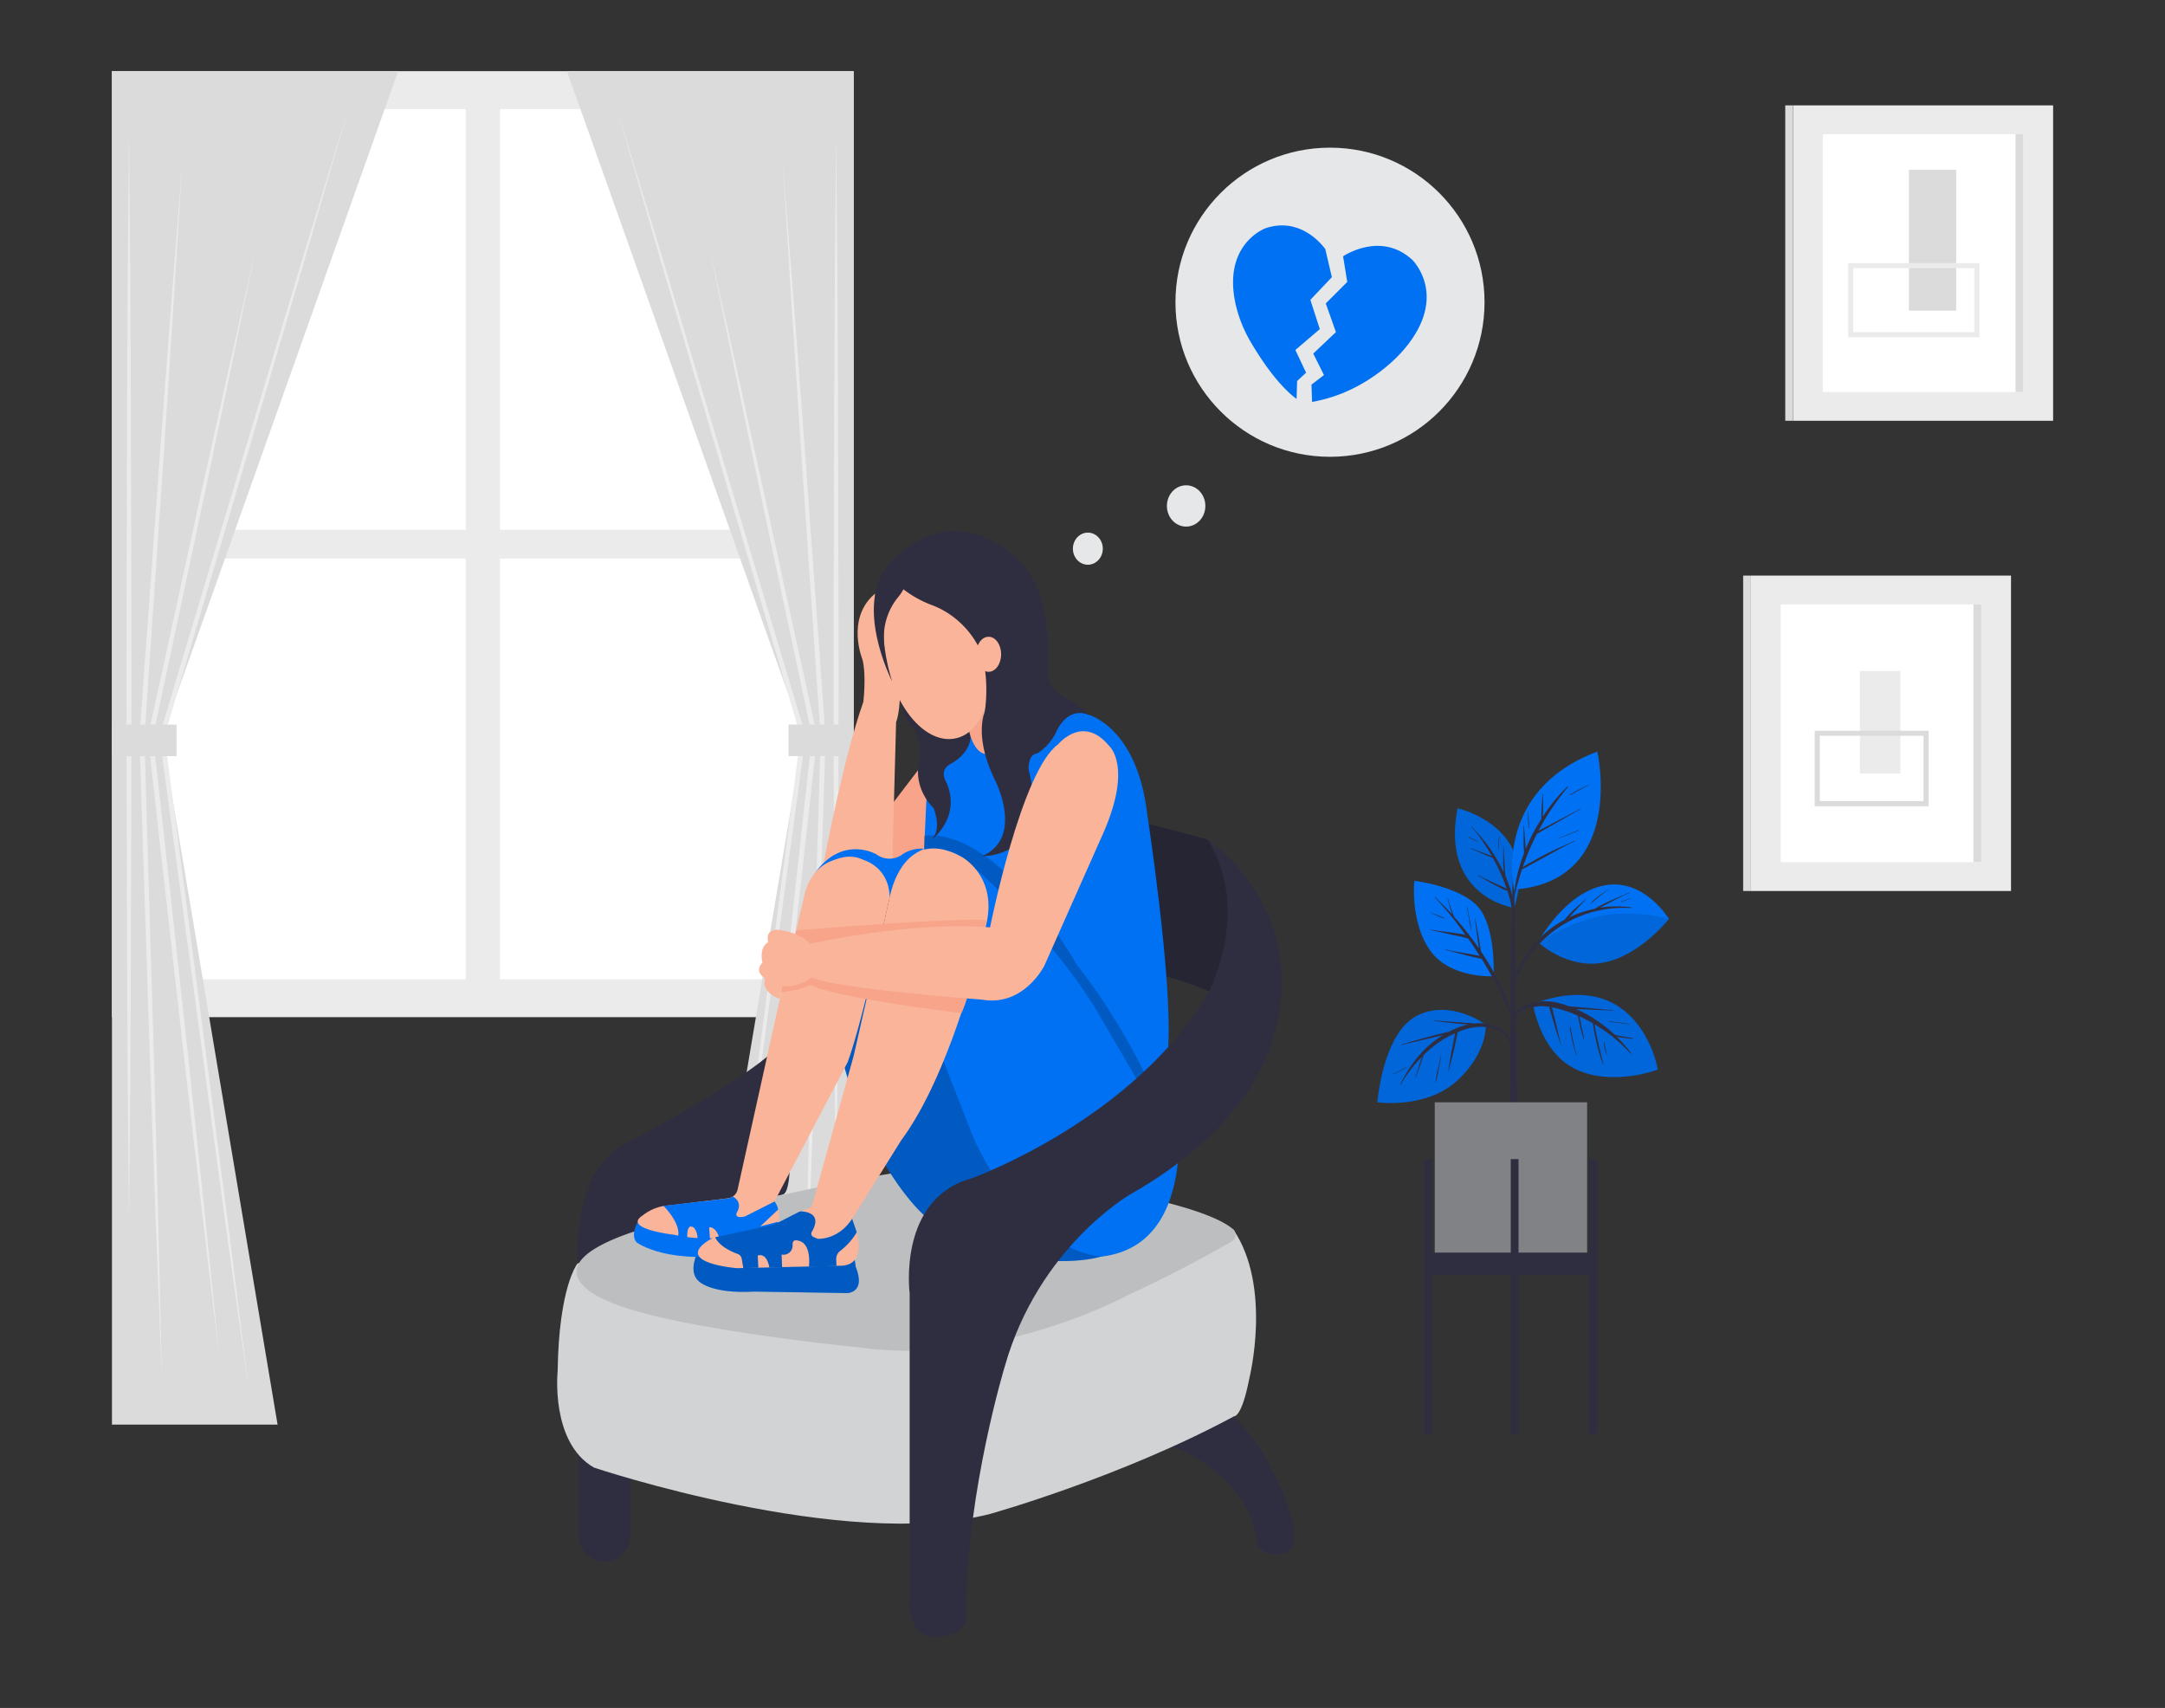  <!DOCTYPE svg PUBLIC "-//W3C//DTD SVG 1.1//EN" "http://www.w3.org/Graphics/SVG/1.1/DTD/svg11.dtd">
<svg id="be96779d-c3f7-46b7-8f0d-51e2e53ddae2" data-name="Layer 1" xmlns="http://www.w3.org/2000/svg" width="865.76" height="682.89" viewBox="0 0 865.76 682.89">
<rect x="0" y="0" width="865.76" height="682.89" fill="#333333" stroke="none"/>
<defs>
<style xmlns="http://www.w3.org/1999/xhtml">*, ::after, ::before { box-sizing: border-box; }
img, svg { vertical-align: middle; }
</style>
<style xmlns="http://www.w3.org/1999/xhtml">*, body, html { -webkit-font-smoothing: antialiased; }
img, svg { max-width: 100%; }
</style>
</defs>
<g id="b516aae8-db39-4672-9242-01c1b07bcad9" data-name="freepik--background-complete--inject-112">
<rect x="44.75" y="28.45" width="296.66" height="378.24" fill="#ebebeb"/>
<rect x="199.94" y="43.61" width="125.4" height="168.23" fill="#fff"/>
<rect x="60.83" y="43.61" width="125.4" height="168.23" fill="#fff"/>
<rect x="199.94" y="223.31" width="125.4" height="168.23" fill="#fff"/>
<rect x="60.83" y="223.31" width="125.4" height="168.23" fill="#fff"/>
<polygon points="64.78 294.24 111 569.59 44.77 569.59 44.77 28.45 159.21 28.45 64.78 294.24" fill="#dbdbdb"/>
<polygon points="121.2 106.01 102.72 168.84 65.73 294.53 65.77 294.1 82.89 425.42 91.43 491.08 99.65 556.79 90.43 491.23 81.54 425.61 63.76 294.37 63.74 294.16 63.8 293.94 101.42 168.48 120.26 105.73 139.39 43.08 121.2 106.01" fill="#ebebeb"/>
<polygon points="52.08 108.45 52.34 162.72 52.59 271.25 52.36 379.81 52.08 434.07 51.57 488.34 51.08 434.07 50.8 379.81 50.55 271.25 50.8 162.72 51.08 108.45 51.57 54.19 52.08 108.45" fill="#ebebeb"/>
<polygon points="69.37 122.04 65.61 179.73 57.73 295.06 57.73 294.96 61.56 423.47 63.27 487.75 64.78 552 62.25 487.77 59.95 423.53 55.74 295.02 55.74 294.98 55.74 294.92 64.1 179.61 68.44 121.98 72.95 64.36 69.37 122.04" fill="#ebebeb"/>
<path d="M80.42,481.5,73.2,419.24c-4.64-41.55-9.46-83.06-14-124.61v-.41l21.2-97L91.19,148.8l10.88-48.41L92,149,81.85,197.55l-20.7,97.08v-.26c4.74,41.5,9.14,83.07,13.72,124.6l6.61,62.35,6.37,62.36Z" fill="#ebebeb"/>
<rect x="44.77" y="289.71" width="25.84" height="12.62" fill="#dbdbdb"/>
<polygon points="321.15 294.24 274.92 569.59 341.15 569.59 341.15 28.45 226.72 28.45 321.15 294.24" fill="#dbdbdb"/>
<polygon points="265.67 105.73 284.49 168.48 322.13 293.94 322.19 294.16 322.15 294.37 304.39 425.61 295.47 491.23 286.26 556.79 294.48 491.08 303.04 425.42 320.15 294.1 320.18 294.53 283.2 168.84 264.73 106.01 246.54 43.08 265.67 105.73" fill="#ebebeb"/>
<polygon points="334.85 108.45 335.13 162.72 335.36 271.25 335.13 379.81 334.85 434.07 334.34 488.34 333.85 434.07 333.56 379.81 333.32 271.25 333.56 162.72 333.85 108.45 334.34 54.19 334.85 108.45" fill="#ebebeb"/>
<polygon points="317.49 121.98 321.82 179.61 330.17 294.92 330.17 294.98 330.17 295.02 325.98 423.53 323.68 487.77 321.15 552 322.64 487.75 324.35 423.47 328.17 294.96 328.17 295.06 320.32 179.73 316.55 122.04 312.97 64.36 317.49 121.98" fill="#ebebeb"/>
<path d="M304.47,481.28l6.59-62.35c4.6-41.53,9-83.1,13.73-124.6v.3l-20.65-97L294,149l-10-48.59,10.88,48.4,10.66,48.47,21.21,96.95v.31c-4.48,41.55-9.3,83.06-13.94,124.61l-7.22,62.26-7.47,62.24Z" fill="#ebebeb"/>
<rect x="315.31" y="289.69" width="25.84" height="12.62" fill="#dbdbdb"/>
<rect x="717.04" y="42.13" width="103.98" height="126.11" fill="#ebebeb"/>
<rect x="728.92" y="53.65" width="80.21" height="103.1" fill="#fff"/>
<rect x="805.99" y="53.65" width="3.13" height="103.1" fill="#dbdbdb"/>
<rect x="713.9" y="42.13" width="3.13" height="126.11" fill="#dbdbdb"/>
<rect x="763.35" y="67.87" width="18.9" height="56.34" fill="#dbdbdb"/>
<path d="M739.05,105.21h52.48v29.65H739.05Zm50.44,2h-48.4v25.58h48.4Z" fill="#ebebeb"/>
<rect x="700.2" y="230.14" width="103.98" height="126.11" fill="#ebebeb"/>
<rect x="712.09" y="241.65" width="80.21" height="103.08" fill="#fff"/>
<rect x="789.16" y="241.65" width="3.13" height="103.08" fill="#dbdbdb"/>
<rect x="697.07" y="230.14" width="3.13" height="126.11" fill="#dbdbdb"/>
<rect x="743.75" y="268.29" width="16.2" height="40.96" fill="#ebebeb"/>
<path d="M725.68,292.18h45.56v30.19H725.68Zm43.52,2H727.71v26.13H769.2Z" fill="#dbdbdb"/>
</g>
<path d="M231,505.11s-2.51-39.08,20.54-48.6c0,0,49.11-25.55,61.13-39.58,0,0,7,58.12.5,60.63l-51.61,12.52S240,494.59,231,505.11Z" fill="#2f2e41" data-secondary="true"/>
<path d="M459,574.76s38.08,9,43.59,40.59c0,0,0,6.51,7.52,6,0,0,11.52,2.51,6-15.53,0,0-10-36.08-34.57-47.6Z" fill="#2f2e41" data-secondary="true"/>
<path d="M231.48,573.76H252a0,0,0,0,1,0,0V614.1a10.27,10.27,0,0,1-10.27,10.27h0a10.27,10.27,0,0,1-10.27-10.27V573.76a0,0,0,0,1,0,0Z" fill="#2f2e41" data-secondary="true"/>
<path d="M231,505.11s-7.52,9-8,43.1c0,0-3,28.56,14.53,38.58,0,0,100.21,33.57,158.34,18.54,0,0,52.11-14.53,97.7-39.09,0,0,3,.5,6-15,0,0,9.26-36.66-6.39-59.67Z" fill="#d1d3d4"/>
<path d="M243,520.15s-34.57-13,11.53-28.06c0,0,87.68-23.55,124.26-25.56,0,0,96.76,9.72,114.37,25a3,3,0,0,1-.49,4.75c-6.07,3.55-21.3,12.16-41.22,21.35,0,0-53.12,29.06-108.23,21.05C343.22,538.69,266.55,531.17,243,520.15Z" fill="#bcbec0"/>
<path d="M335.5,417.74s7.21,37.79,29.73,63.71a64.1,64.1,0,0,0,40.06,21.38c14.33,1.89,34.54,2.95,42.82-4.32l-48.26-82.74L356.18,365Z" fill="#0071f2" data-primary="true"/>
<path d="M335.5,417.74s7.21,37.79,29.73,63.71a64.1,64.1,0,0,0,40.06,21.38c14.33,1.89,34.54,2.95,42.82-4.32l-48.26-82.74L356.18,365Z" opacity="0.2"/>
<path d="M356.77,321.48l13.09-17.14,5,18.08s-2.18,20.25-3.12,20.25-17.14,3.43-17.14,3.43Z" fill="#f7a48b"/>
<path d="M329.35,345.17s7.93-42.3,15.89-64.52c0,0,1.25-10.28-.31-16.83,0,0-6.86-16.51,5-26.49,0,0,4.23,32,9.91,42,0,0-.25,6.29-1.5,9.41l-1.56,58Z" fill="#f9b499"/>
<path d="M483.51,396.38s-17-7.51-25.55-7l-5.51-61.63s20.54,5,30.56,8C483,335.76,519.59,377.34,483.51,396.38Z" fill="#2f2e41" data-secondary="true"/>
<path d="M483.51,396.38s-17-7.51-25.55-7l-5.51-61.63s20.54,5,30.56,8C483,335.76,519.59,377.34,483.51,396.38Z" opacity="0.2"/>
<path d="M434.91,285.65s19.83,4.65,23.88,40.07c0,0,10,64.89,8.38,92.47,0,0,20.42,78.55-26.63,84.23,0,0-29.61-.81-51.1-47.05l-16.63-42.58-3.25-73.42,1.22-26.76,8.11-19.88,19.85-11.6S422.39,274.92,434.91,285.65Z" fill="#0071f2" data-primary="true"/>
<path d="M359.83,279.35s.54,6.08,5.81,12.57a19.84,19.84,0,0,1,1.89,12.71s-2.84,9.6,5.82,18.52c0,0,3.51,8.25-.81,12.57,0,0,12-8.78,5.94-22.84,0,0-3.24-4.87,1.63-7.44,0,0,11.76-5.68,6.89-16.76Z" fill="#2f2e41" data-secondary="true"/>
<path d="M384.57,342.62s30.82,24.74,53.13,60l34.07,58.4s-14.6-41.77-41-75c0,0-30.42-54.76-61.25-51.92v5.27S378.08,338.16,384.57,342.62Z" opacity="0.2"/>
<path d="M325.87,349.1s10-10.13,19.36-5.26a18.93,18.93,0,0,1,10.54,16.76s1.72-15.65,13.79-21.23a13.39,13.39,0,0,0-8.67,2.22,8.71,8.71,0,0,1-9.18.78,12.62,12.62,0,0,1-1.21-.76S337,333.64,325.87,349.1Z" fill="#0071f2" data-primary="true"/>
<path d="M278.91,500.8s-3.85,7.5.41,11.36c0,0,4.66,5.27,22.3,4.26l37.12.6s7.7,0,3.44-10.54l-.4-2.84-44.62-4.46Z" fill="#0071f2" data-primary="true"/>
<path d="M278.91,500.8s-3.85,7.5.41,11.36c0,0,4.66,5.27,22.3,4.26l37.12.6s7.7,0,3.44-10.54l-.4-2.84-44.62-4.46Z" opacity="0.2"/>
<ellipse cx="435.02" cy="219.38" rx="5.98" ry="6.42" fill="#e6e7e8"/>
<ellipse cx="474.32" cy="202.29" rx="7.69" ry="8.26" fill="#e6e7e8"/>
<circle cx="531.85" cy="120.84" r="61.8" fill="#e6e7e8"/>
<path d="M518.48,159.51l.23-7.16,3.58-3.34L518,139.94l9.78-8.35L524,119.89l8.6-9.07-2.63-11.21s-9.07-13.37-23.87-8.36c0,0-17.41,6.25-11.95,30.55a53,53,0,0,0,6.23,15.33C504.16,143.56,511.06,154,518.48,159.51Z" fill="#0071f2" data-primary="true"/>
<path d="M524.68,160.7l-.24-6.92,5-3.82-4.29-8.59,9.07-8.59-4.06-11.46,8.59-8.59-1.67-10.26s15-10.26,27.69,1.43c0,0,14.79,14.32-3.11,35.56C561.67,139.46,548.07,156.65,524.68,160.7Z" fill="#0071f2" data-primary="true"/>
<path d="M387.55,292.36s1.65,8.36,6.55,9.15c0,0-1.34-11.21,0-18C394.1,283.47,391.07,290.2,387.55,292.36Z" fill="#f7a48b"/>
<ellipse cx="375.15" cy="260.4" rx="21.06" ry="35.51" transform="translate(-42.61 75.94) rotate(-10.94)" fill="#f9b499"/>
<path d="M434.91,285.65c1.83.64-3.06-2.85-4.48-4a22.14,22.14,0,0,0-5.31-3.18c-7.51-3.37-6.24-14.32-6.24-14.32,1.5-31.56-12.53-41.08-12.53-41.08-29.56-26.06-51.61,3.5-51.61,3.5-13,16.54,2,45.82,2,45.82a79.6,79.6,0,0,1-3.13-14.65,25.27,25.27,0,0,1,5.56-19,17.07,17.07,0,0,0,2.09-3.13,43.48,43.48,0,0,0,11.19,6.25,34.16,34.16,0,0,1,10.85,6.51,35.08,35.08,0,0,1,9,12.3s3.51,9.52,1.5,24c0,0-4.51,9.52,4,27.05,0,0,12,23.05-5,30.57,0,0,27.56,1,18.54-34.57,0,0-.5-6,3.51-6.52a20.74,20.74,0,0,0,7.51-8.52S426.39,282.64,434.91,285.65Z" fill="#2f2e41" data-secondary="true"/>
<ellipse cx="395.33" cy="261.6" rx="5.01" ry="7.01" fill="#f9b499"/>
<path d="M363.76,640.9V517.14s-5-38.08,25.05-46.1c0,0,65.14-23.55,94.7-74.66,0,0,17-32.57-.5-60.62,0,0,42.59,28.56,25.56,80.67,0,0-7,33.07-56.62,61.13,0,0-36.58,21-50.11,68.64,0,0-15,49.11-15.53,96.71,0,0,3.5,12-13.53,11.52C372.78,654.43,363.76,654.43,363.76,640.9Z" fill="#2f2e41" data-secondary="true"/>
<path d="M255.39,487.92s-3.65,5.58-.81,8.82c0,0,12.77,9.74,43.6,4.06l12.37-2v-7.3l-1.83-3.65Z" fill="#0071f2" data-primary="true"/>
<path d="M294.05,477.5h0a4.45,4.45,0,0,0,.91-1.88l16.91-76.26,9.83-41.53s3.25-18.66,23.53-14c0,0,10.34,2.63,10.54,15,0,0-11.15,50.91-16.83,65.91l-29.2,55.57a12.44,12.44,0,0,1,.81,11.15s-23.32,6.49-41,2.23c0,0-20.89-2.33-12.57-7.7a18.51,18.51,0,0,1,11.15-4.06l22.95-2.82A4.51,4.51,0,0,0,294.05,477.5Z" fill="#f9b499"/>
<path d="M322,483.73l2.63-1.31L341.41,422l14.36-63.17s5-29.29,28.8-16.22c0,0,14.63,7.82,9.7,27.52,0,0-12.47,56.79-33.81,85.69l-19.7,31.51s7.91,17.72-3.85,18.73l-42.18,1s-23.15-1.84-13.15-9.88a16.83,16.83,0,0,1,7.26-3.31l16.89-3.41a26.71,26.71,0,0,0,6.15-2Z" fill="#f9b499"/>
<path d="M318.44,372s64.2-5.3,76.05-4.05c0,0-5.93,28.67-10,37.09,0,0-48.31-5.61-60.46-11.22a34.86,34.86,0,0,1-11.84,2.8Z" fill="#f7a48b"/>
<path d="M395.91,370.79s12.48-62.7,27.25-73.21c0,0,9.85-12.15,20.36.66,0,0,9.52,7.88-2.3,34.8l-23.64,53.18s-8.21,16.42-24.95,13.46c0,0-58.11-4.26-68-8.86,0,0-6.24,4.6-11.82,3.28l-1,5.26s-7.56-2.3-5.91-8.21c0,0-4.6-2.63-1-6.24,0,0-1.64-5.91,2.3-8.21,0,0-2-6.56,6.24-4.59,0,0,6.56,1,10.5,5.25C324,377.36,364.07,368.17,395.91,370.79Z" fill="#f9b499"/>
<path d="M265.32,482.14s7.2,7.1,5.78,12.37l3.76.81s-.61-6.69,2.63-4.46a6.5,6.5,0,0,1,1.42,4.46l5,0-.33-4.63s2.83-.4,4.05,4.46c0,0,18.86-1.82,22.92-3.65,0,0,.4,0,.61-3l-7.1,1.83,7.1-6.7a7.64,7.64,0,0,0-1.42-3.24L298.66,486a5.4,5.4,0,0,1-2.66.62c-1.05,0-2.05-.43-1.27-2,0,0,2.64-3.86-1.83-6.29,0,0-.34.64-1.79.83Z" fill="#0071f2" data-primary="true"/>
<path d="M319.88,484.37s9.72-.36,4.74,8.15a1.46,1.46,0,0,0,.67,2.07l1.68.73s8.1.67,13.79-8l1.83,5.35a25.47,25.47,0,0,1-6.52,7.4,4.09,4.09,0,0,0-1.69,3.48l.11,2.62-11,.29s1.42-10.34-5.28-10.55c0,0-1.35-.17-1.28,1.81a3.63,3.63,0,0,1-4.39,3.87l.21,5.07-5.08.2S306.9,500.8,303,502l.24,4.88-6,.14-.62-3.72a2.53,2.53,0,0,0-1.62-1.95c-2.41-.87-7.32-3-9-6.65l19.72-4.23a23,23,0,0,0,6.15-2Z" fill="#0071f2" data-primary="true"/>
<path d="M319.88,484.37s9.72-.36,4.74,8.15a1.46,1.46,0,0,0,.67,2.07l1.68.73s8.1.67,13.79-8l1.83,5.35a25.47,25.47,0,0,1-6.52,7.4,4.09,4.09,0,0,0-1.69,3.48l.11,2.62-11,.29s1.42-10.34-5.28-10.55c0,0-1.35-.17-1.28,1.81a3.63,3.63,0,0,1-4.39,3.87l.21,5.07-5.08.2S306.9,500.8,303,502l.24,4.88-6,.14-.62-3.72a2.53,2.53,0,0,0-1.62-1.95c-2.41-.87-7.32-3-9-6.65l19.72-4.23a23,23,0,0,0,6.15-2Z" opacity="0.2"/>
<g id="bc1271e0-d860-4f7c-897f-c3933424f159" data-name="freepik--Plant--inject-112">
<path d="M605.5,363s-29.55-4.14-22.64-39.81C582.86,323.14,615.87,330.56,605.5,363Z" fill="#0071f2" data-primary="true"/>
<path d="M605.5,363s-29.55-4.14-22.64-39.81C582.86,323.14,615.87,330.56,605.5,363Z" opacity="0.1" style="isolation:isolate"/>
<path d="M604,355.51c-.58-1.8-1.27-3.57-2-5.31l-.08-.67-.12-1.48c-.08-1.06-.14-2.12-.21-3.19-.12-2.13-.26-4.26-.29-6.4a.09.09,0,0,0-.12,0,.1.1,0,0,0-.06,0v6.4c0,1.08.1,2.14.17,3.2v.71a64.14,64.14,0,0,0-5.92-10.13q-1.51-2.14-3.24-4.14c-1.18-1.38-2.42-2.63-3.62-4-.07-.09-.19,0-.12.13a51.89,51.89,0,0,1,5.7,7.57c.89,1.38,1.75,2.76,2.55,4.14l-.28-.11c-.34-.14-.69-.29-1.05-.41l-2.41-.93c-1.59-.58-3.17-1.16-4.75-1.76-.09,0-.16.13-.06.16,1.57.64,3.11,1.3,4.67,2l2.29,1,1.16.47a3.25,3.25,0,0,0,.77.28q.91,1.61,1.74,3.24a77.47,77.47,0,0,1,3.6,8.51c.08.21.15.42.22.61a16.42,16.42,0,0,0-2.43-1.16l-3-1.38c-2.07-1-4.14-1.92-6.13-3-.1-.07-.18.09-.08.15,2,1.1,4,2.29,6,3.39,1,.55,2.05,1.09,3.08,1.59a9.89,9.89,0,0,0,2.76,1.12,35,35,0,0,1,1.94,8.38c.34,4,.29,8.1.39,12.14,0,.07.1,0,.1,0,.3-3.67.47-7.38.48-11A32.06,32.06,0,0,0,604,355.51Z" fill="#2f2e41" data-secondary="true"/>
<path d="M599.46,334.53a33.92,33.92,0,0,0-.29,6.29m.08,0c.12-2.1.14-4.14.39-6.25,0-.11-.17-.16-.18,0Z" fill="#2f2e41" data-secondary="true"/>
<path d="M591,336.31a23,23,0,0,1-3.79-1.86c-.1,0-.18.09-.09.15a14.12,14.12,0,0,0,3.84,1.83S591.08,336.34,591,336.31Z" fill="#2f2e41" data-secondary="true"/>
<path d="M606.44,419.58c0-3.27-.09-6.53-.13-9.8,0-10.84-.15-21.68-.34-32.52q-.24-12.92-.6-25.83c-.35-12.91,0-.08-.08-.11v-7.05s0-.1-.15-.08-.14,0-.14.08v7.06a.14.14,0,0,0-.07.11c-.42,15.32-.82,30.64-.91,46v9.34q-.16,15-.12,30v4.77c0,9.15.1,18.28.1,27.43,0,.48.55.73,1.13.75s1.38-.23,1.38-.8c0-10.08.06-20.16.06-30.24C606.46,432.29,606.49,425.94,606.44,419.58Z" fill="#2f2e41" data-secondary="true"/>
<path d="M594.1,409.66s-14.21-10.53-27.7-3.42-15.6,34.49-15.6,34.49,19.8,2.84,32.28-9C595.1,420.35,594.1,409.66,594.1,409.66Z" fill="#0071f2" data-primary="true"/>
<path d="M594.1,409.66s-14.21-10.53-27.7-3.42-15.6,34.49-15.6,34.49,19.8,2.84,32.28-9C595.1,420.35,594.1,409.66,594.1,409.66Z" opacity="0.1" style="isolation:isolate"/>
<path d="M598,410.31a17.08,17.08,0,0,0-8.28-1.08,12.5,12.5,0,0,0-1.74-.16l-2-.15c-1.38-.11-2.76-.2-4.14-.29-2.76-.21-5.61-.39-8.41-.67a.09.09,0,0,0,0,.18c2.76.35,5.51.75,8.27,1,1.38.16,2.86.29,4.29.4a3.74,3.74,0,0,1,1,.1c-.43.1-.86.19-1.27.32a32.59,32.59,0,0,0-6.43,2.61c-1.13.2-2.23.52-3.34.77q-2.62.61-5.25,1.38c-3.45.89-6.9,1.92-10.29,2.91-.12,0,0,.21,0,.18,3.42-.84,6.89-1.62,10.29-2.43,1.67-.4,3.34-.79,5-1.2l1.31-.3a41.56,41.56,0,0,0-10.1,8.78,54.89,54.89,0,0,0-7,11c0,.11.08.21.15.11a53.39,53.39,0,0,1,8.5-11.16c-.07.19-.12.39-.19.57l-.79,2.51c-.52,1.68-1.06,3.35-1.56,5,0,.11.14.15.18,0,.59-1.63,1.16-3.25,1.74-4.88.28-.8.55-1.6.84-2.4.14-.42.29-.83.43-1.26l.14-.37a49,49,0,0,1,5-4.3,38.71,38.71,0,0,1,7.55-4.32,4.48,4.48,0,0,1-.14.73c-.15.63-.29,1.28-.43,1.93-.27,1.38-.54,2.76-.8,4.06-.54,2.76-.87,5.51-1.38,8.27a.1.1,0,0,0,.13.06.1.1,0,0,0,.05-.06c.64-2.76,1.45-5.51,2.07-8.27.31-1.38.62-2.76.91-4.14.14-.65.26-1.3.4-1.95.07-.37.15-.73.2-1.09l.77-.31a22.38,22.38,0,0,1,11.82-1.63,11.6,11.6,0,0,1,8.55,6.89c.14.31.62.12.56-.19A11,11,0,0,0,598,410.31Z" fill="#2f2e41" data-secondary="true"/>
<path d="M576.21,422c-.4,1.81-.8,3.6-1.19,5.41a39,39,0,0,0-1,5.26c0,.06.08.06.11,0a40.2,40.2,0,0,0,1.2-5.3q.54-2.67,1-5.34C576.42,422,576.24,421.91,576.21,422Z" fill="#2f2e41" data-secondary="true"/>
<path d="M562.47,426.6c-1.81.91-3.56,2-5.45,2.76a.08.08,0,1,0,.07.15,55.19,55.19,0,0,0,5.42-2.76S562.51,426.57,562.47,426.6Z" fill="#2f2e41" data-secondary="true"/>
<path d="M597.29,390.32s-17.37,1.12-25.44-10.35-6.28-27.81-6.28-27.81,18.26,2.22,25.5,10.44S597.29,390.32,597.29,390.32Z" fill="#0071f2" data-primary="true"/>
<path d="M605.44,407.47c-.59-1.87-1.38-3.7-2-5.52s-1.38-3.48-2.16-5.2a111.78,111.78,0,0,0-5.2-10.24c-1.23-2.11-2.54-4.14-3.9-6.18a7.54,7.54,0,0,0-.13-.92l-.25-1.62c-.17-1.09-.36-2.19-.54-3.28-.4-2.4-.9-4.79-1.28-7.19,0-.11-.2-.11-.18,0,.34,2.38.59,4.76.92,7.13.17,1.16.32,2.34.49,3.5l.2,1.26a125,125,0,0,0-8.59-11.14c-.42-.49-.84-.95-1.27-1.38,0-.14-.11-.26-.17-.4l-.37-1c-.26-.69-.51-1.37-.76-2.06-.48-1.38-.92-2.76-1.28-4.14a.1.1,0,0,0-.13-.06.1.1,0,0,0,0,.06c.34,1.38.72,2.85,1.14,4.26.2.68.42,1.38.67,2l.12.33c-2.22-2.41-4.54-4.74-6.9-7a.08.08,0,0,0-.12.12A124.35,124.35,0,0,1,586,373.85a9.21,9.21,0,0,0-1.28-.32c-1.38-.26-2.67-.45-4-.62-2.84-.36-5.65-.72-8.47-1.17-.12,0-.16.15,0,.18,2.76.53,5.37,1.13,8.05,1.75,1.25.29,2.52.54,3.79.78a27.15,27.15,0,0,1,3.05.87l.84,1.2q1.94,2.76,3.7,5.66l-1.77-.34c-1.38-.27-2.69-.5-4-.72-2.65-.44-5.3-.9-7.92-1.51-.11,0-.15.16,0,.18,2.66.62,5.28,1.38,7.93,2.06,1.27.33,2.55.65,3.84.92l1.93.43a4,4,0,0,0,.77.13q3.81,6.18,7.13,12.62c1,1.89,1.91,3.81,2.76,5.72s1.73,4,2.58,6C605,408.06,605.6,407.94,605.44,407.47Z" fill="#2f2e41" data-secondary="true"/>
<path d="M587.68,367.54c-.34-1.65-.69-3.31-1-5,0-.11-.21,0-.18,0,.33,1.62.65,3.25.94,4.89a44.51,44.51,0,0,0,1,4.86h0A35.22,35.22,0,0,0,587.68,367.54Z" fill="#2f2e41" data-secondary="true"/>
<path d="M577.54,367.06c-.8-.4-1.66-.73-2.5-1.06l-1.31-.51-.68-.26a4,4,0,0,1-.73-.34c-.14-.09-.22.14-.08.16a4,4,0,0,1,.74.3l.65.3,1.27.57a22.84,22.84,0,0,0,2.57,1,.1.1,0,0,0,.09-.1A.14.14,0,0,0,577.54,367.06Z" fill="#2f2e41" data-secondary="true"/>
<path d="M615.07,376.66S625.58,357,641.59,354s25.78,13.43,25.78,13.43S655.7,382.29,641,384.9,615.07,376.66,615.07,376.66Z" fill="#0071f2" data-primary="true"/>
<path d="M652.31,362.78a43.69,43.69,0,0,0-12.56.16l.72-.39c1.19-.59,2.37-1.21,3.55-1.82a82.73,82.73,0,0,1,7.51-3.67.09.09,0,0,0,.05-.13.09.09,0,0,0-.12-.05h0c-2.5,1.18-5.09,2.14-7.6,3.3-1.26.58-2.49,1.17-3.71,1.82a23.28,23.28,0,0,0-2.45,1.38,44.49,44.49,0,0,0-10.15,3.37l2-2.17c1.5-1.64,3-3.35,4.6-4.84.09-.07,0-.19-.13-.13-1.67,1.52-3.44,2.93-5.07,4.52-.78.77-1.54,1.55-2.27,2.37-.36.41-.73.84-1.08,1.27a42.2,42.2,0,0,0-21.45,29,.09.09,0,0,0,.12.05.1.1,0,0,0,.06-.05,48.22,48.22,0,0,1,11.75-19.89,46.3,46.3,0,0,1,21.43-12.42,46.9,46.9,0,0,1,14.79-1.38.17.17,0,0,0,.08-.22Z" fill="#2f2e41" data-secondary="true"/>
<path d="M667.37,367.41S655.7,382.3,641,384.9c-11.2,2-20.4-3.85-24.14-6.73l-.81-1.38s7.57-6.39,21.89-10.06S667.37,367.41,667.37,367.41Z" opacity="0.1" style="isolation:isolate"/>
<path d="M643,355.79a38.15,38.15,0,0,0-3.55,2.34,23.17,23.17,0,0,0-3.09,2.76c-.08.1,0,.21.14.14,1.06-.92,2.14-1.85,3.23-2.76a32.38,32.38,0,0,1,3.37-2.43.08.08,0,0,0,.08-.1.1.1,0,0,0-.1-.09.09.09,0,0,0-.09.11A0,0,0,0,0,643,355.79Z" fill="#2f2e41" data-secondary="true"/>
<path d="M651.8,359.11c-.6.24-1.2.46-1.8.71l-1.78.73c-.12,0-.07.26,0,.21L650,360l1.76-.76C652,359.24,651.89,359.06,651.8,359.11Z" fill="#2f2e41" data-secondary="true"/>
<path d="M613,401.37s2.76,19.49,17.46,26.29,32.5,0,32.5,0S655.92,385.52,613,401.37Z" fill="#0071f2" data-primary="true"/>
<path d="M613,401.37s2.76,19.49,17.46,26.29,32.5,0,32.5,0S655.92,385.52,613,401.37Z" opacity="0.1" style="isolation:isolate"/>
<path d="M652.82,415c-1.38-.15-2.69-.39-4-.64-.66-.11-1.38-.23-2-.37l-1-.19-1.19-1.1a59.07,59.07,0,0,0-9-6.5,49.31,49.31,0,0,0-5.36-2.76h.27l4.83.21c3.21.15,6.43.22,9.66.42.11,0,.11-.16,0-.18-3.22-.22-6.43-.56-9.66-.84l-4.69-.42-2.41-.21h-.63c-.82-.31-1.66-.61-2.52-.87a22.73,22.73,0,0,0-12.42-.68c-3.68.94-7.36,3.36-8.27,7.25,0,.12.18.22.23.08,1.38-3.24,5-4.87,8.28-5.52a20,20,0,0,1,6.63-.14,16.36,16.36,0,0,0,.75,2.95c.4,1.38.8,2.76,1.21,4.14.83,2.76,1.75,5.44,2.56,8.18a.09.09,0,0,0,.12.06s0,0,0-.06c-.67-2.76-1.25-5.51-1.91-8.27-.32-1.38-.67-2.76-1-4a20,20,0,0,0-.73-2.76,31.29,31.29,0,0,1,3.8.9,54.2,54.2,0,0,1,6.63,2.42c.22,1.38.53,2.76.86,4.14.4,1.71.84,3.42,1.38,5.11a.08.08,0,1,0,.16,0V415h0c-.32-1.6-.67-3.19-1-4.77-.28-1.29-.53-2.58-.81-3.85a46.53,46.53,0,0,1,5.34,2.76,11.72,11.72,0,0,0,.2,1.16c.09.66.22,1.37.34,2,.28,1.5.58,3,.94,4.48a69.7,69.7,0,0,0,2.51,8.47v.11l.08.1a.09.09,0,0,0,.16-.09c-.68-2.88-1.45-5.75-2.09-8.65-.32-1.38-.63-2.89-.92-4.34-.15-.73-.28-1.45-.42-2.18a3.84,3.84,0,0,0-.11-.65,60.75,60.75,0,0,1,14.45,11.77c.09.12.3,0,.2-.17a50.63,50.63,0,0,0-3.49-4.26c-.73-.79-1.5-1.56-2.27-2.3h.23c.69.12,1.38.22,2.07.31,1.38.18,2.76.31,4.07.47C652.91,415.19,653,415,652.82,415Z" fill="#2f2e41" data-secondary="true"/>
<path d="M642.55,421.61h0l-.08-.51c0-.22-.15-.42-.18-.64h0c-.3-1.29-.55-2.6-.79-3.92a.08.08,0,0,0-.08-.08.09.09,0,0,0-.08.08,16,16,0,0,0,1.12,5.1h.09Z" fill="#2f2e41" data-secondary="true"/>
<path d="M630.29,421.29a.08.08,0,0,0-.08-.08c-.42-1.73-.8-3.45-1.16-5.19-.2-.91-.39-1.82-.55-2.76-.1-.48-.2-1-.28-1.47a4,4,0,0,0-.32-1.27.1.1,0,0,0-.13,0l0,0a8.65,8.65,0,0,0,.37,2.62c.18.95.36,1.89.57,2.84.42,1.92.91,3.83,1.44,5.72a.12.12,0,0,0,.15.07.11.11,0,0,0,.06-.07Z" fill="#2f2e41" data-secondary="true"/>
<path d="M651.52,409.38c-2.68-.35-5.35-.74-8-1.07-.12,0-.16.16,0,.18,2.68.38,5.35.72,8,1.07C651.59,409.58,651.63,409.4,651.52,409.38Z" fill="#2f2e41" data-secondary="true"/>
<path d="M605.47,355.69s-9-39.33,33.29-55.18C638.76,300.46,650.47,352.22,605.47,355.69Z" fill="#0071f2" data-primary="true"/>
<path d="M614.59,333.44l.46-.27c.8-.45,1.6-.89,2.38-1.38l4.91-2.76c3.22-1.81,6.4-3.69,9.66-5.45.11,0,0-.21-.08-.15-3.26,1.76-6.57,3.42-9.84,5.15l-4.84,2.56-2,1.05c1.38-2.68,2.93-5.3,4.57-7.83a117.51,117.51,0,0,1,7.16-9.65.16.16,0,0,0-.07-.21.16.16,0,0,0-.15,0,66.55,66.55,0,0,0-9.77,12v-.42c0-1,.07-1.95.1-2.93,0-1.92-.07-3.84,0-5.76a.1.1,0,0,0-.13-.05l-.05.05c-.09,1.89-.31,3.78-.42,5.66,0,.95-.09,1.89-.12,2.76v1.65c-.87,1.38-1.71,2.76-2.5,4.14a77.61,77.61,0,0,0-3.78,7.92c0-1-.09-2-.15-2.92-.12-2.17-.39-4.31-.48-6.46a.1.1,0,0,0-.13-.05.12.12,0,0,0-.05.05v6.47a24.94,24.94,0,0,0,.14,3.23,7.14,7.14,0,0,0,.07,1.2,70.05,70.05,0,0,0-3.19,10.8,112.91,112.91,0,0,0-1.57,11.88h0a64,64,0,0,1,2.23-10.6c.53-1.85,1.08-3.69,1.67-5.51,1.77-.83,3.45-1.87,5.15-2.76l5.29-2.9c3.54-1.95,7-3.91,10.68-5.62.11,0,0-.2-.08-.15-3.68,1.67-7.41,3.26-11,5.08-1.79.9-3.57,1.86-5.32,2.85-1.47.83-3,1.66-4.38,2.61.42-1.23.85-2.44,1.31-3.65A105.21,105.21,0,0,1,614.59,333.44Z" fill="#2f2e41" data-secondary="true"/>
<path d="M611,324.4a.09.09,0,0,0,0-.12.1.1,0,0,0-.13.05.08.08,0,0,0,0,.07c.15,2.24.24,4.49.47,6.72,0,.13.21.13.19,0C611.43,328.87,611.2,326.64,611,324.4Z" fill="#2f2e41" data-secondary="true"/>
<path d="M631.3,331.91c-2.65,1.06-5.33,2.07-7.95,3.17-.08,0,0,.15,0,.13,2.68-1,5.31-2.09,8-3.13C631.45,332.06,631.39,331.87,631.3,331.91Z" fill="#2f2e41" data-secondary="true"/>
<path d="M635.31,313.77a68.7,68.7,0,0,0-7.52,4,.11.11,0,0,0,0,.16.12.12,0,0,0,.16,0h0c2.44-1.38,4.94-2.76,7.47-4.14C635.5,313.88,635.41,313.73,635.31,313.77Z" fill="#2f2e41" data-secondary="true"/>
<rect x="573.74" y="440.73" width="60.93" height="64.23" fill="#808285"/>
<rect x="569.55" y="463.45" width="3.12" height="110" fill="#2f2e41" data-secondary="true"/>
<rect x="635.42" y="463.45" width="3.12" height="110" fill="#2f2e41" data-secondary="true"/>
<rect x="604.13" y="463.45" width="3.12" height="110" fill="#2f2e41" data-secondary="true"/>
<rect x="571.11" y="500.83" width="65.87" height="8.9" fill="#2f2e41" data-secondary="true"/>
</g>
</svg>